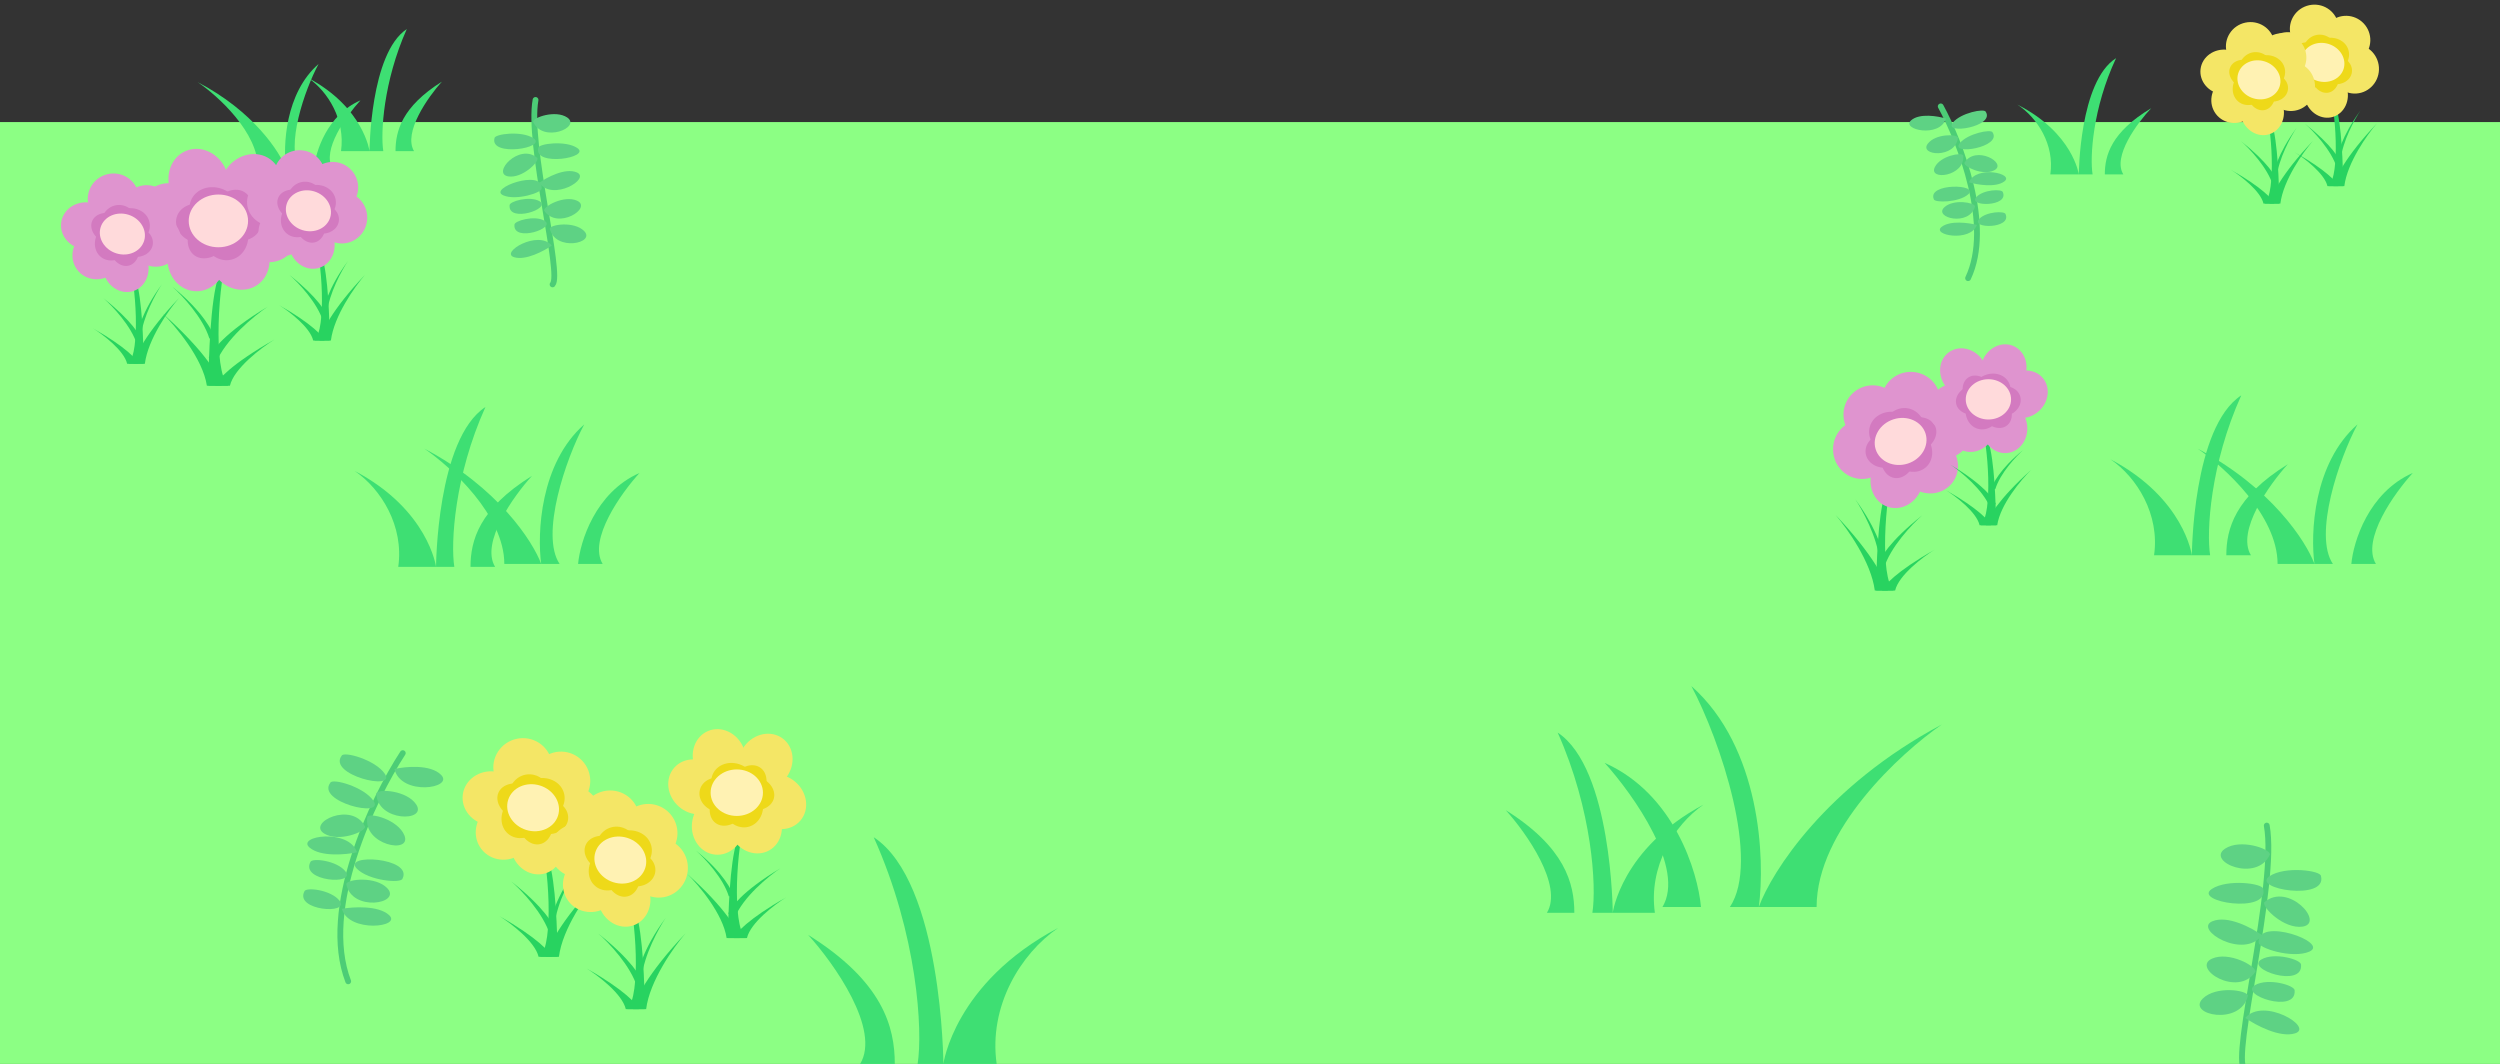 <svg width="430" height="183" viewBox="0 0 430 183" fill="none" xmlns="http://www.w3.org/2000/svg">
<rect x="0" y="0" width="430" height="183" fill="#333333" stroke="none"/>
<rect x="-25" y="21" width="501" height="324" fill="#8CFF84"/>
<path d="M370.5 95.5C371.5 88.5 367.581 82.13 363 79C375.686 85.678 377 95.5 377 95.5C377 95.5 377.114 73.486 385.5 68C380.143 79.848 379.5 91.5 380.143 95.5L377 95.5C374.657 95.486 370.5 95.5 370.5 95.5Z" fill="#3EDF73"/>
<path d="M393.5 79.848C384.386 85.5 382.929 91 382.929 95.5H387.157C384.62 91.326 390.329 83.326 393.5 79.848Z" fill="#3EDF73"/>
<path d="M352.656 30C353.41 24.909 350.454 20.277 347 18C356.566 22.857 357.557 30 357.557 30C357.557 30 357.644 13.99 363.967 10C359.927 18.617 359.443 27.091 359.927 30L357.557 30C355.791 29.99 352.656 30 352.656 30Z" fill="#3EDF73"/>
<path d="M370 18.617C363.127 22.727 362.028 26.727 362.028 30H365.217C363.304 26.964 367.608 21.146 370 18.617Z" fill="#3EDF73"/>
<path d="M58.656 26C59.41 20.654 56.455 15.79 53 13.4C62.566 18.5 63.557 26 63.557 26C63.557 26 63.644 9.189 69.967 5C65.927 14.047 65.443 22.945 65.927 26L63.557 26C61.791 25.989 58.656 26 58.656 26Z" fill="#3EDF73"/>
<path d="M76 14.047C69.127 18.364 68.028 22.564 68.028 26H71.217C69.304 22.813 73.608 16.704 76 14.047Z" fill="#3EDF73"/>
<path d="M68.5 97.5C69.5 90.5 65.581 84.13 61 81C73.686 87.678 75 97.5 75 97.5C75 97.5 75.114 75.486 83.5 70C78.143 81.848 77.5 93.5 78.143 97.5L75 97.5C72.657 97.486 68.5 97.5 68.5 97.5Z" fill="#3EDF73"/>
<path d="M91.5 81.848C82.386 87.5 80.929 93 80.929 97.5H85.157C82.62 93.326 88.329 85.326 91.5 81.848Z" fill="#3EDF73"/>
<path d="M391.743 97C391.743 88.652 382.581 80.304 378 77.174C390.686 83.852 396.676 93.174 398.086 97C397.381 91.783 397.874 79.678 405.486 73C402.314 78.913 397.874 91.991 401.257 97H398.086H391.743Z" fill="#3EDF73"/>
<path d="M415 81.348C407.389 84.687 404.781 93.174 404.429 97H408.657C406.12 92.826 411.829 84.826 415 81.348Z" fill="#3EDF73"/>
<path d="M44.4 29C44.4 22.739 37.467 16.478 34 14.13C43.6 19.139 48.133 26.13 49.2 29C48.667 25.087 49.04 16.009 54.8 11C52.4 15.435 49.04 25.244 51.6 29H49.2H44.4Z" fill="#3EDF73"/>
<path d="M62 17.261C56.24 19.765 54.267 26.13 54 29H57.2C55.28 25.87 59.6 19.87 62 17.261Z" fill="#3EDF73"/>
<path d="M86.743 97C86.743 88.652 77.581 80.304 73 77.174C85.686 83.852 91.676 93.174 93.086 97C92.381 91.783 92.874 79.678 100.486 73C97.314 78.913 92.874 91.991 96.257 97H93.086H86.743Z" fill="#3EDF73"/>
<path d="M110 81.348C102.389 84.687 99.781 93.174 99.429 97H103.657C101.12 92.826 106.829 84.826 110 81.348Z" fill="#3EDF73"/>
<path d="M312.457 156C312.457 142.783 326.819 129.565 334 124.609C314.114 135.183 304.724 149.942 302.514 156C303.619 147.739 302.846 128.574 290.914 118C295.886 127.362 302.846 148.07 297.543 156H302.514H312.457Z" fill="#3EDF73"/>
<path d="M276 131.217C287.931 136.504 292.019 149.942 292.571 156H285.943C289.92 149.391 280.971 136.725 276 131.217Z" fill="#3EDF73"/>
<path d="M284.639 157C283.525 149.109 287.893 141.929 293 138.4C278.859 145.928 277.393 157 277.393 157C277.393 157 277.266 132.184 267.918 126C273.89 139.356 274.607 152.491 273.89 157L277.393 157C280.005 156.984 284.639 157 284.639 157Z" fill="#3EDF73"/>
<path d="M259 139.356C269.16 145.727 270.785 151.927 270.785 157H266.071C268.899 152.295 262.535 143.277 259 139.356Z" fill="#3EDF73"/>
<path d="M171.426 183C170.016 173.073 175.542 164.04 182 159.6C164.115 169.071 162.262 183 162.262 183C162.262 183 162.101 151.78 150.279 144C157.831 160.802 158.738 177.327 157.831 183L162.262 183C165.565 182.98 171.426 183 171.426 183Z" fill="#3EDF73"/>
<path d="M139 160.802C151.85 168.818 153.904 176.618 153.904 183H147.942C151.519 177.081 143.471 165.735 139 160.802Z" fill="#3EDF73"/>
<path d="M69.278 129.539C64.148 137.407 55.09 156.272 59.891 168.788" stroke="#4CCD76" stroke-linecap="round"/>
<path d="M67.843 132.269C69.758 131.834 74.046 131.427 75.873 133.284C78.156 135.605 68.965 136.984 67.843 132.269Z" fill="#5ED284"/>
<path d="M61.4 146.601C59.484 147.008 55.171 147.414 53.255 145.791C50.859 143.761 60.083 142.44 61.4 146.601Z" fill="#5ED284"/>
<path d="M58.796 156.316C60.725 155.971 65.048 155.701 66.912 157.385C69.242 159.49 59.981 160.517 58.796 156.316Z" fill="#5ED284"/>
<path d="M64.733 136.449C65.078 135.628 69.978 135.937 71.584 138.362C73.591 141.392 64.834 141.412 64.733 136.449Z" fill="#5ED284"/>
<path d="M63.187 140.474C63.682 139.734 68.434 140.972 69.548 143.658C70.94 147.015 62.341 145.366 63.187 140.474Z" fill="#5ED284"/>
<path d="M62.801 142.191C62.84 143.081 58.276 144.893 55.789 143.386C52.681 141.502 60.591 137.746 62.801 142.191Z" fill="#5ED284"/>
<path d="M59.556 152.05C59.759 151.183 64.642 150.671 66.63 152.793C69.114 155.447 60.483 156.927 59.556 152.05Z" fill="#5ED284"/>
<path d="M58.766 129.987C59.111 129.166 64.595 130.687 66.201 133.112C68.208 136.142 56.3 133.253 58.766 129.987Z" fill="#5ED284"/>
<path d="M53.377 148.285C53.588 147.497 58.008 148 59.446 149.915C61.243 152.309 51.676 151.587 53.377 148.285Z" fill="#5ED284"/>
<path d="M52.353 153.322C52.565 152.535 56.984 153.037 58.422 154.952C60.219 157.346 50.652 156.625 52.353 153.322Z" fill="#5ED284"/>
<path d="M69.234 151.123C69.043 151.993 63.374 151.488 61.357 149.394C58.835 146.777 71.069 147.465 69.234 151.123Z" fill="#5ED284"/>
<path d="M56.813 134.634C57.158 133.813 62.642 135.334 64.248 137.759C66.255 140.789 54.347 137.9 56.813 134.634Z" fill="#5ED284"/>
<path d="M92.113 17.189C90.718 24.859 96.715 47.244 95.041 48.918" stroke="#4CCD76" stroke-linecap="round"/>
<path d="M92.73 31.455C94.056 30.506 97.206 28.816 99.201 29.649C101.694 30.691 95.104 34.702 92.73 31.455Z" fill="#5ED284"/>
<path d="M94.912 42.232C93.577 43.16 90.409 44.861 88.42 44.236C85.933 43.455 92.564 39.473 94.912 42.232Z" fill="#5ED284"/>
<path d="M91.694 20.941C91.694 20.201 95.543 18.863 97.552 20.201C100.062 21.875 93.368 24.706 91.694 20.941Z" fill="#5ED284"/>
<path d="M94.56 39.326C94.701 38.6 98.734 38.019 100.451 39.716C102.596 41.838 95.485 43.341 94.56 39.326Z" fill="#5ED284"/>
<path d="M92.433 27.174C92.749 27.842 89.839 30.696 87.452 30.343C84.467 29.901 89.312 24.483 92.433 27.174Z" fill="#5ED284"/>
<path d="M93.586 36.218C93.463 35.489 97.035 33.526 99.238 34.512C101.993 35.743 95.865 39.651 93.586 36.218Z" fill="#5ED284"/>
<path d="M85.05 23.773C85.05 23.033 89.736 22.434 91.744 23.773C94.254 25.446 84.213 27.065 85.05 23.773Z" fill="#5ED284"/>
<path d="M87.647 35.323C87.556 34.653 91.099 33.616 92.815 34.619C94.96 35.873 87.408 38.398 87.647 35.323Z" fill="#5ED284"/>
<path d="M88.484 38.67C88.392 38 91.936 36.963 93.652 37.966C95.797 39.22 88.244 41.745 88.484 38.67Z" fill="#5ED284"/>
<path d="M93.163 32.395C93.297 33.123 88.797 34.56 86.579 33.606C83.808 32.414 93.391 29.006 93.163 32.395Z" fill="#5ED284"/>
<path d="M92.581 25.446C92.581 24.707 97.267 24.107 99.275 25.446C101.785 27.12 91.744 28.738 92.581 25.446Z" fill="#5ED284"/>
<path d="M333.805 18.299C337.148 24.406 342.771 38.866 338.51 47.844" stroke="#4CCD76" stroke-linecap="round"/>
<path d="M334.71 20.399C333.319 19.968 330.172 19.423 328.717 20.692C326.897 22.277 333.612 23.82 334.71 20.399Z" fill="#5ED284"/>
<path d="M338.656 31.359C340.05 31.768 343.214 32.314 344.724 31.223C346.61 29.859 339.867 28.358 338.656 31.359Z" fill="#5ED284"/>
<path d="M340.029 38.688C338.623 38.323 335.442 37.877 333.969 39.016C332.127 40.439 338.914 41.725 340.029 38.688Z" fill="#5ED284"/>
<path d="M336.77 23.665C336.562 23.038 332.923 22.988 331.598 24.689C329.942 26.815 336.413 27.328 336.77 23.665Z" fill="#5ED284"/>
<path d="M337.684 26.728C337.36 26.153 333.778 26.798 332.802 28.72C331.581 31.122 338.032 30.392 337.684 26.728Z" fill="#5ED284"/>
<path d="M337.872 28.019C337.793 28.675 341.063 30.274 342.987 29.301C345.392 28.086 339.759 24.859 337.872 28.019Z" fill="#5ED284"/>
<path d="M339.71 35.491C339.609 34.839 336.029 34.182 334.439 35.638C332.451 37.458 338.747 39.043 339.71 35.491Z" fill="#5ED284"/>
<path d="M341.549 19.228C341.341 18.602 337.2 19.414 335.876 21.115C334.22 23.241 343.186 21.782 341.549 19.228Z" fill="#5ED284"/>
<path d="M344.492 33.06C344.38 32.466 341.084 32.586 339.913 33.919C338.448 35.587 345.561 35.598 344.492 33.06Z" fill="#5ED284"/>
<path d="M344.961 36.841C344.85 36.247 341.554 36.367 340.383 37.701C338.918 39.368 346.031 39.379 344.961 36.841Z" fill="#5ED284"/>
<path d="M332.609 34.255C332.7 34.909 336.919 34.859 338.53 33.426C340.543 31.634 331.461 31.447 332.609 34.255Z" fill="#5ED284"/>
<path d="M342.728 22.774C342.52 22.148 338.38 22.96 337.055 24.66C335.399 26.786 344.365 25.328 342.728 22.774Z" fill="#5ED284"/>
<path d="M389.882 142C391.724 152.134 383.801 181.707 386.012 183.918" stroke="#4CCD76" stroke-linecap="round"/>
<path d="M389.066 160.847C387.315 159.593 383.153 157.36 380.517 158.461C377.223 159.837 385.929 165.136 389.066 160.847Z" fill="#5ED284"/>
<path d="M386.183 175.085C387.947 176.311 392.132 178.558 394.761 177.733C398.046 176.701 389.286 171.44 386.183 175.085Z" fill="#5ED284"/>
<path d="M390.434 146.956C390.434 145.98 385.349 144.211 382.696 145.98C379.379 148.191 388.223 151.931 390.434 146.956Z" fill="#5ED284"/>
<path d="M386.649 171.245C386.463 170.287 381.133 169.52 378.866 171.762C376.032 174.564 385.426 176.55 386.649 171.245Z" fill="#5ED284"/>
<path d="M389.459 155.191C389.042 156.074 392.885 159.844 396.039 159.378C399.982 158.794 393.582 151.636 389.459 155.191Z" fill="#5ED284"/>
<path d="M387.935 167.139C388.098 166.176 383.379 163.584 380.468 164.885C376.829 166.512 384.925 171.675 387.935 167.139Z" fill="#5ED284"/>
<path d="M399.213 150.698C399.213 149.721 393.022 148.929 390.369 150.698C387.052 152.909 400.318 155.047 399.213 150.698Z" fill="#5ED284"/>
<path d="M395.781 165.958C395.902 165.072 391.22 163.702 388.953 165.028C386.119 166.684 396.097 170.019 395.781 165.958Z" fill="#5ED284"/>
<path d="M394.676 170.38C394.797 169.494 390.115 168.124 387.848 169.45C385.014 171.106 394.992 174.441 394.676 170.38Z" fill="#5ED284"/>
<path d="M388.494 162.09C388.317 163.05 394.262 164.949 397.192 163.689C400.853 162.115 388.193 157.612 388.494 162.09Z" fill="#5ED284"/>
<path d="M389.263 152.909C389.263 151.932 383.073 151.14 380.419 152.909C377.103 155.12 390.369 157.258 389.263 152.909Z" fill="#5ED284"/>
<path d="M325.963 101.571C326.563 98.958 330.713 95.816 332.713 94.571C326.113 98.304 323.963 100.793 323.713 101.571H325.963Z" fill="#28D360"/>
<path d="M324.005 97.819C325.092 94.139 328.889 90.147 330.652 88.611C324.928 93.144 323.379 96.017 323.003 97.104L324.005 97.819Z" fill="#28D360"/>
<path d="M323.232 96.146C322.843 92.299 320.312 87.689 319.096 85.864C323.107 91.335 323.924 95.181 324.083 96.326L323.232 96.146Z" fill="#28D360"/>
<path d="M322.463 101.571C321.863 96.718 317.713 90.882 315.713 88.571C322.313 95.504 324.463 100.127 324.713 101.571H322.463Z" fill="#28D360"/>
<path d="M325.713 101.571C323.313 99.235 324.213 85.695 325.713 80.99C325.213 79.692 325.413 81.518 324.213 85.022C323.013 88.527 322.713 97.515 322.713 101.571H325.713Z" fill="#28D360"/>
<ellipse cx="5.023" cy="5" rx="5.023" ry="5" transform="matrix(-0.688 0.725 0.725 0.688 321.915 64.204)" fill="#DF94CF"/>
<ellipse cx="5.068" cy="5" rx="5.068" ry="5" transform="matrix(-0.977 -0.213 -0.213 0.977 334.699 65.158)" fill="#DF94CF"/>
<ellipse cx="5.101" cy="5" rx="5.101" ry="5" transform="matrix(0.034 0.999 0.999 -0.034 315.113 72.36)" fill="#DF94CF"/>
<ellipse cx="4.5" cy="5" rx="4.5" ry="5" transform="matrix(-0.956 -0.292 -0.292 0.956 332.029 78.965)" fill="#DF94CF"/>
<ellipse cx="4.819" cy="5" rx="4.819" ry="5" transform="matrix(-0.601 0.799 0.799 0.601 330.741 73.13)" fill="#DF94CF"/>
<ellipse cx="4.641" cy="5" rx="4.641" ry="5" transform="matrix(0.129 0.992 0.992 -0.129 328.481 70.357)" fill="#DF94CF"/>
<ellipse cx="4.207" cy="3.693" rx="4.207" ry="3.693" transform="matrix(-0.956 -0.292 -0.292 0.956 330.748 72.256)" fill="#D37AC0"/>
<ellipse cx="3.462" cy="2.954" rx="3.462" ry="2.954" transform="matrix(-0.988 0.151 0.151 0.988 327.296 74.046)" fill="#D37AC0"/>
<ellipse cx="4" cy="3" rx="4" ry="3" transform="matrix(-0.207 0.978 0.978 0.207 324.445 73.741)" fill="#D37AC0"/>
<ellipse cx="3.5" cy="4" rx="3.5" ry="4" transform="matrix(-0.771 0.637 0.637 0.771 328.78 72.039)" fill="#D37AC0"/>
<ellipse cx="4" cy="3" rx="4" ry="3" transform="matrix(-0.921 0.39 0.39 0.921 331.702 70.593)" fill="#D37AC0"/>
<ellipse cx="3.672" cy="4" rx="3.672" ry="4" transform="matrix(-0.985 -0.17 -0.17 0.985 331.761 70.856)" fill="#D37AC0"/>
<ellipse cx="4.5" cy="4" rx="4.5" ry="4" transform="matrix(-0.953 0.302 0.302 0.953 329.986 70.759)" fill="#FFDADB"/>
<path d="M340.49 90.342C339.97 88.079 336.376 85.357 334.644 84.279C340.36 87.513 342.222 89.669 342.439 90.342H340.49Z" fill="#28D360"/>
<path d="M342.333 87.383C341.129 84.279 337.283 81.134 335.51 79.949C341.248 83.4 342.867 85.765 343.276 86.676L342.333 87.383Z" fill="#28D360"/>
<path d="M343.194 84.134C344.016 81.416 346.776 78.474 348.054 77.343C343.911 80.679 342.72 83.332 342.439 84.134L343.194 84.134Z" fill="#28D360"/>
<path d="M343.521 90.342C344.041 86.785 347.635 82.509 349.368 80.815C343.651 85.896 341.789 89.284 341.573 90.342H343.521Z" fill="#28D360"/>
<path d="M340.707 90.342C342.785 88.319 342.006 76.592 340.707 72.516C341.14 71.392 340.966 72.974 342.006 76.009C343.045 79.044 343.305 86.829 343.305 90.342H340.707Z" fill="#28D360"/>
<ellipse cx="344.604" cy="63.493" rx="3.897" ry="4.331" transform="rotate(22.522 344.604 63.493)" fill="#DF94CF"/>
<ellipse cx="337.75" cy="64.094" rx="3.897" ry="4.331" transform="rotate(-36.272 337.75 64.094)" fill="#DF94CF"/>
<ellipse cx="348.068" cy="67.824" rx="3.897" ry="4.331" transform="rotate(48.569 348.068 67.824)" fill="#DF94CF"/>
<ellipse cx="344.8" cy="73.611" rx="3.897" ry="4.331" transform="rotate(-5.544 344.8 73.611)" fill="#DF94CF"/>
<ellipse cx="339.288" cy="73.502" rx="3.897" ry="4.331" transform="rotate(29.047 339.288 73.502)" fill="#DF94CF"/>
<ellipse cx="335.823" cy="70.037" rx="3.897" ry="4.331" transform="rotate(49.82 335.823 70.037)" fill="#DF94CF"/>
<ellipse cx="342.439" cy="67.391" rx="3.464" ry="3.031" transform="rotate(-28.095 342.439 67.391)" fill="#D37AC0"/>
<ellipse cx="344.598" cy="69.015" rx="2.998" ry="2.559" transform="rotate(-15.268 344.598 69.015)" fill="#D37AC0"/>
<ellipse cx="343.112" cy="70.421" rx="3.464" ry="2.598" transform="rotate(54.046 343.112 70.421)" fill="#D37AC0"/>
<ellipse cx="341.14" cy="70.422" rx="3.031" ry="3.464" transform="rotate(15.598 341.14 70.422)" fill="#D37AC0"/>
<ellipse cx="339.84" cy="68.69" rx="3.464" ry="2.598" transform="rotate(-13.787 339.84 68.69)" fill="#D37AC0"/>
<ellipse cx="340.462" cy="67.817" rx="2.598" ry="3.464" transform="rotate(-33.796 340.462 67.817)" fill="#D37AC0"/>
<ellipse cx="342.006" cy="68.69" rx="3.897" ry="3.464" fill="#FFDADB"/>
<path d="M92.636 164.571C92.036 161.958 87.886 158.815 85.886 157.571C92.486 161.304 94.636 163.793 94.886 164.571H92.636Z" fill="#28D360"/>
<path d="M94.594 160.819C93.507 157.139 89.71 153.147 87.947 151.611C93.671 156.144 95.22 159.017 95.596 160.104L94.594 160.819Z" fill="#28D360"/>
<path d="M95.367 159.146C95.756 155.299 98.287 150.689 99.503 148.864C95.492 154.334 94.675 158.181 94.516 159.326L95.367 159.146Z" fill="#28D360"/>
<path d="M96.136 164.571C96.736 159.718 100.886 153.882 102.886 151.571C96.286 158.504 94.136 163.127 93.886 164.571H96.136Z" fill="#28D360"/>
<path d="M92.886 164.571C95.286 162.235 94.386 148.695 92.886 143.99C93.386 142.692 93.186 144.518 94.386 148.022C95.586 151.527 95.886 160.515 95.886 164.571H92.886Z" fill="#28D360"/>
<ellipse cx="96.515" cy="134.289" rx="5.023" ry="5" transform="rotate(46.501 96.515 134.289)" fill="#F4E666"/>
<ellipse cx="89.916" cy="131.964" rx="5.068" ry="5" transform="rotate(-12.293 89.916 131.964)" fill="#F4E666"/>
<ellipse cx="98.317" cy="140.289" rx="5.101" ry="5" transform="rotate(91.924 98.317 140.289)" fill="#F4E666"/>
<ellipse cx="92.334" cy="145.434" rx="4.5" ry="5" transform="rotate(-16.97 92.334 145.434)" fill="#F4E666"/>
<ellipse cx="86.761" cy="142.987" rx="4.819" ry="5" transform="rotate(53.027 86.761 142.987)" fill="#F4E666"/>
<ellipse cx="84.559" cy="137.312" rx="4.641" ry="5" transform="rotate(97.439 84.559 137.312)" fill="#F4E666"/>
<ellipse cx="92.955" cy="137.556" rx="4.207" ry="3.693" transform="rotate(-17.005 92.955 137.556)" fill="#EED919"/>
<ellipse cx="94.278" cy="140.491" rx="3.462" ry="2.954" transform="rotate(8.711 94.278 140.491)" fill="#EED919"/>
<ellipse cx="92.049" cy="141.277" rx="4" ry="3" transform="rotate(78.025 92.049 141.277)" fill="#EED919"/>
<ellipse cx="89.969" cy="140.352" rx="3.5" ry="4" transform="rotate(39.577 89.969 140.352)" fill="#EED919"/>
<ellipse cx="89.411" cy="137.915" rx="4" ry="3" transform="rotate(22.942 89.411 137.915)" fill="#EED919"/>
<ellipse cx="91.138" cy="137.172" rx="3.672" ry="4" transform="rotate(-9.816 91.138 137.172)" fill="#EED919"/>
<ellipse cx="91.695" cy="138.931" rx="4.5" ry="4" transform="rotate(17.571 91.695 138.931)" fill="#FFF2B3"/>
<path d="M128.477 161.342C129.077 158.729 133.227 155.587 135.227 154.342C128.627 158.076 126.477 160.565 126.227 161.342H128.477Z" fill="#28D360"/>
<path d="M126.349 157.925C127.739 154.341 132.18 150.71 134.227 149.342C127.602 153.327 125.732 156.057 125.26 157.11L126.349 157.925Z" fill="#28D360"/>
<path d="M125.355 154.174C124.406 151.036 121.218 147.639 119.743 146.333C124.527 150.185 125.901 153.248 126.227 154.174L125.355 154.174Z" fill="#28D360"/>
<path d="M124.977 161.342C124.377 157.236 120.227 152.298 118.227 150.342C124.827 156.209 126.977 160.12 127.227 161.342H124.977Z" fill="#28D360"/>
<path d="M128.227 161.342C125.827 159.006 126.727 145.466 128.227 140.761C127.727 139.463 127.927 141.289 126.727 144.793C125.527 148.298 125.227 157.286 125.227 161.342H128.227Z" fill="#28D360"/>
<ellipse cx="4.5" cy="5" rx="4.5" ry="5" transform="matrix(-0.924 0.383 0.383 0.924 125.968 124)" fill="#F4E666"/>
<ellipse cx="4.5" cy="5" rx="4.5" ry="5" transform="matrix(-0.806 -0.592 -0.592 0.806 138.227 129.667)" fill="#F4E666"/>
<ellipse cx="4.5" cy="5" rx="4.5" ry="5" transform="matrix(-0.662 0.75 0.75 0.662 118.955 128.66)" fill="#F4E666"/>
<ellipse cx="4.5" cy="5" rx="4.5" ry="5" transform="matrix(-0.995 -0.097 -0.097 0.995 128.462 137.483)" fill="#F4E666"/>
<ellipse cx="4.5" cy="5" rx="4.5" ry="5" transform="matrix(-0.874 0.486 0.486 0.874 131.371 135.342)" fill="#F4E666"/>
<ellipse cx="4.5" cy="5" rx="4.5" ry="5" transform="matrix(-0.645 0.764 0.764 0.645 132.948 131.234)" fill="#F4E666"/>
<ellipse cx="4" cy="3.5" rx="4" ry="3.5" transform="matrix(-0.882 -0.471 -0.471 0.882 131.403 133.638)" fill="#EED919"/>
<ellipse cx="3.462" cy="2.954" rx="3.462" ry="2.954" transform="matrix(-0.965 -0.263 -0.263 0.965 127.851 134.78)" fill="#EED919"/>
<ellipse cx="4" cy="3" rx="4" ry="3" transform="matrix(-0.587 0.809 0.809 0.587 125.37 133.342)" fill="#EED919"/>
<ellipse cx="3.5" cy="4" rx="3.5" ry="4" transform="matrix(-0.963 0.269 0.269 0.963 130.022 133.549)" fill="#EED919"/>
<ellipse cx="4" cy="3" rx="4" ry="3" transform="matrix(-0.971 -0.238 -0.238 0.971 133.826 134.382)" fill="#EED919"/>
<ellipse cx="3" cy="4" rx="3" ry="4" transform="matrix(-0.831 -0.556 -0.556 0.831 133.227 133.68)" fill="#EED919"/>
<ellipse cx="4.5" cy="4" rx="4.5" ry="4" transform="matrix(-1 0 0 1 131.227 132.342)" fill="#FFF2B3"/>
<path d="M107.636 173.571C107.036 170.958 102.886 167.815 100.886 166.571C107.486 170.304 109.636 172.793 109.886 173.571H107.636Z" fill="#28D360"/>
<path d="M109.594 169.819C108.507 166.139 104.71 162.147 102.947 160.611C108.671 165.144 110.22 168.017 110.596 169.104L109.594 169.819Z" fill="#28D360"/>
<path d="M110.367 168.146C110.756 164.299 113.287 159.689 114.503 157.864C110.492 163.334 109.675 167.181 109.516 168.326L110.367 168.146Z" fill="#28D360"/>
<path d="M111.136 173.571C111.736 168.718 115.886 162.882 117.886 160.571C111.286 167.504 109.136 172.127 108.886 173.571H111.136Z" fill="#28D360"/>
<path d="M107.886 173.571C110.286 171.235 109.386 157.695 107.886 152.99C108.386 151.692 108.186 153.518 109.386 157.022C110.586 160.527 110.886 169.515 110.886 173.571H107.886Z" fill="#28D360"/>
<ellipse cx="111.515" cy="143.289" rx="5.023" ry="5" transform="rotate(46.501 111.515 143.289)" fill="#F4E666"/>
<ellipse cx="104.916" cy="140.964" rx="5.068" ry="5" transform="rotate(-12.293 104.916 140.964)" fill="#F4E666"/>
<ellipse cx="113.317" cy="149.289" rx="5.101" ry="5" transform="rotate(91.924 113.317 149.289)" fill="#F4E666"/>
<ellipse cx="107.334" cy="154.434" rx="4.5" ry="5" transform="rotate(-16.97 107.334 154.434)" fill="#F4E666"/>
<ellipse cx="101.761" cy="151.987" rx="4.819" ry="5" transform="rotate(53.027 101.761 151.987)" fill="#F4E666"/>
<ellipse cx="99.559" cy="146.312" rx="4.641" ry="5" transform="rotate(97.439 99.559 146.312)" fill="#F4E666"/>
<ellipse cx="107.955" cy="146.556" rx="4.207" ry="3.693" transform="rotate(-17.005 107.955 146.556)" fill="#EED919"/>
<ellipse cx="109.277" cy="149.491" rx="3.462" ry="2.954" transform="rotate(8.711 109.277 149.491)" fill="#EED919"/>
<ellipse cx="107.049" cy="150.277" rx="4" ry="3" transform="rotate(78.025 107.049 150.277)" fill="#EED919"/>
<ellipse cx="104.969" cy="149.352" rx="3.5" ry="4" transform="rotate(39.577 104.969 149.352)" fill="#EED919"/>
<ellipse cx="104.411" cy="146.915" rx="4" ry="3" transform="rotate(22.942 104.411 146.915)" fill="#EED919"/>
<ellipse cx="106.138" cy="146.172" rx="3.672" ry="4" transform="rotate(-9.816 106.138 146.172)" fill="#EED919"/>
<ellipse cx="106.695" cy="147.931" rx="4.5" ry="4" transform="rotate(17.571 106.695 147.931)" fill="#FFF2B3"/>
<path d="M400.319 32.016C399.821 29.847 396.376 27.239 394.716 26.206C400.194 29.305 401.979 31.37 402.186 32.016H400.319Z" fill="#28D360"/>
<path d="M401.944 28.901C401.041 25.847 397.89 22.534 396.427 21.259C401.177 25.021 402.464 27.406 402.775 28.308L401.944 28.901Z" fill="#28D360"/>
<path d="M402.585 27.513C402.908 24.32 405.009 20.493 406.019 18.979C402.689 23.519 402.011 26.712 401.879 27.662L402.585 27.513Z" fill="#28D360"/>
<path d="M403.224 32.016C403.722 27.988 407.167 23.144 408.827 21.225C403.348 26.98 401.564 30.817 401.356 32.016H403.224Z" fill="#28D360"/>
<path d="M400.526 32.016C402.518 30.077 401.771 18.838 400.526 14.932C400.941 13.855 400.775 15.371 401.771 18.28C402.767 21.189 403.016 28.649 403.016 32.016H400.526Z" fill="#28D360"/>
<ellipse cx="403.538" cy="6.88" rx="4.169" ry="4.15" transform="rotate(46.501 403.538 6.88)" fill="#F4E666"/>
<ellipse cx="398.061" cy="4.951" rx="4.206" ry="4.15" transform="rotate(-12.293 398.061 4.951)" fill="#F4E666"/>
<ellipse cx="405.034" cy="11.861" rx="4.234" ry="4.15" transform="rotate(91.924 405.034 11.861)" fill="#F4E666"/>
<ellipse cx="400.068" cy="16.131" rx="3.735" ry="4.15" transform="rotate(-16.97 400.068 16.131)" fill="#F4E666"/>
<ellipse cx="395.442" cy="14.1" rx="4" ry="4.15" transform="rotate(53.027 395.442 14.1)" fill="#F4E666"/>
<ellipse cx="393.614" cy="9.389" rx="3.852" ry="4.15" transform="rotate(97.439 393.614 9.389)" fill="#F4E666"/>
<ellipse cx="400.583" cy="9.592" rx="3.492" ry="3.065" transform="rotate(-17.005 400.583 9.592)" fill="#EED919"/>
<ellipse cx="401.681" cy="12.028" rx="2.874" ry="2.452" transform="rotate(8.711 401.681 12.028)" fill="#EED919"/>
<ellipse cx="399.832" cy="12.68" rx="3.32" ry="2.49" transform="rotate(78.025 399.832 12.68)" fill="#EED919"/>
<ellipse cx="398.105" cy="11.913" rx="2.905" ry="3.32" transform="rotate(39.577 398.105 11.913)" fill="#EED919"/>
<ellipse cx="397.642" cy="9.89" rx="3.32" ry="2.49" transform="rotate(22.942 397.642 9.89)" fill="#EED919"/>
<ellipse cx="399.075" cy="9.273" rx="3.048" ry="3.32" transform="rotate(-9.816 399.075 9.273)" fill="#EED919"/>
<ellipse cx="399.538" cy="10.733" rx="3.735" ry="3.32" transform="rotate(17.571 399.538 10.733)" fill="#FFF2B3"/>
<path d="M389.319 35.016C388.821 32.847 385.376 30.239 383.716 29.206C389.194 32.305 390.979 34.37 391.186 35.016H389.319Z" fill="#28D360"/>
<path d="M390.944 31.901C390.041 28.847 386.89 25.534 385.427 24.259C390.177 28.021 391.464 30.406 391.775 31.308L390.944 31.901Z" fill="#28D360"/>
<path d="M391.585 30.513C391.908 27.32 394.009 23.493 395.019 21.979C391.689 26.519 391.011 29.712 390.879 30.662L391.585 30.513Z" fill="#28D360"/>
<path d="M392.224 35.016C392.722 30.988 396.167 26.144 397.827 24.225C392.348 29.98 390.564 33.817 390.356 35.016H392.224Z" fill="#28D360"/>
<path d="M389.526 35.016C391.518 33.077 390.771 21.838 389.526 17.932C389.941 16.855 389.775 18.371 390.771 21.28C391.767 24.189 392.016 31.649 392.016 35.016H389.526Z" fill="#28D360"/>
<ellipse cx="392.538" cy="9.88" rx="4.169" ry="4.15" transform="rotate(46.501 392.538 9.88)" fill="#F4E666"/>
<ellipse cx="387.061" cy="7.951" rx="4.206" ry="4.15" transform="rotate(-12.293 387.061 7.951)" fill="#F4E666"/>
<ellipse cx="394.034" cy="14.861" rx="4.234" ry="4.15" transform="rotate(91.924 394.034 14.861)" fill="#F4E666"/>
<ellipse cx="389.068" cy="19.131" rx="3.735" ry="4.15" transform="rotate(-16.97 389.068 19.131)" fill="#F4E666"/>
<ellipse cx="384.442" cy="17.1" rx="4" ry="4.15" transform="rotate(53.027 384.442 17.1)" fill="#F4E666"/>
<ellipse cx="382.614" cy="12.389" rx="3.852" ry="4.15" transform="rotate(97.439 382.614 12.389)" fill="#F4E666"/>
<ellipse cx="389.583" cy="12.592" rx="3.492" ry="3.065" transform="rotate(-17.005 389.583 12.592)" fill="#EED919"/>
<ellipse cx="390.681" cy="15.028" rx="2.874" ry="2.452" transform="rotate(8.711 390.681 15.028)" fill="#EED919"/>
<ellipse cx="388.832" cy="15.68" rx="3.32" ry="2.49" transform="rotate(78.025 388.832 15.68)" fill="#EED919"/>
<ellipse cx="387.105" cy="14.913" rx="2.905" ry="3.32" transform="rotate(39.577 387.105 14.913)" fill="#EED919"/>
<ellipse cx="386.642" cy="12.89" rx="3.32" ry="2.49" transform="rotate(22.942 386.642 12.89)" fill="#EED919"/>
<ellipse cx="388.075" cy="12.273" rx="3.048" ry="3.32" transform="rotate(-9.816 388.075 12.273)" fill="#EED919"/>
<ellipse cx="388.538" cy="13.733" rx="3.735" ry="3.32" transform="rotate(17.571 388.538 13.733)" fill="#FFF2B3"/>
<path d="M39.549 66.342C40.229 63.379 44.935 59.816 47.203 58.405C39.719 62.638 37.281 65.46 36.998 66.342H39.549Z" fill="#28D360"/>
<path d="M37.136 62.467C38.712 58.404 43.748 54.286 46.069 52.736C38.557 57.254 36.436 60.349 35.902 61.543L37.136 62.467Z" fill="#28D360"/>
<path d="M36.009 58.215C34.933 54.656 31.319 50.804 29.646 49.323C35.07 53.691 36.629 57.164 36.998 58.215L36.009 58.215Z" fill="#28D360"/>
<path d="M35.58 66.342C34.9 61.686 30.194 56.087 27.926 53.869C35.41 60.522 37.848 64.956 38.131 66.342H35.58Z" fill="#28D360"/>
<path d="M39.265 66.342C36.544 63.693 37.564 48.34 39.265 43.005C38.698 41.533 38.925 43.604 37.564 47.578C36.204 51.551 35.864 61.743 35.864 66.342H39.265Z" fill="#28D360"/>
<ellipse cx="5.103" cy="5.669" rx="5.103" ry="5.669" transform="matrix(-0.924 0.383 0.383 0.924 36.705 24)" fill="#DF94CF"/>
<ellipse cx="5.103" cy="5.669" rx="5.103" ry="5.669" transform="matrix(-0.806 -0.592 -0.592 0.806 50.604 30.426)" fill="#DF94CF"/>
<ellipse cx="5.103" cy="5.669" rx="5.103" ry="5.669" transform="matrix(-0.662 0.75 0.75 0.662 28.753 29.284)" fill="#DF94CF"/>
<ellipse cx="5.103" cy="5.669" rx="5.103" ry="5.669" transform="matrix(-0.995 -0.097 -0.097 0.995 39.532 39.288)" fill="#DF94CF"/>
<ellipse cx="5.103" cy="5.669" rx="5.103" ry="5.669" transform="matrix(-0.874 0.486 0.486 0.874 42.831 36.861)" fill="#DF94CF"/>
<ellipse cx="5.103" cy="5.669" rx="5.103" ry="5.669" transform="matrix(-0.645 0.764 0.764 0.645 44.619 32.203)" fill="#DF94CF"/>
<ellipse cx="4.536" cy="3.969" rx="4.536" ry="3.969" transform="matrix(-0.882 -0.471 -0.471 0.882 42.868 34.929)" fill="#D37AC0"/>
<ellipse cx="3.926" cy="3.35" rx="3.926" ry="3.35" transform="matrix(-0.965 -0.263 -0.263 0.965 38.839 36.223)" fill="#D37AC0"/>
<ellipse cx="4.536" cy="3.402" rx="4.536" ry="3.402" transform="matrix(-0.587 0.809 0.809 0.587 36.026 34.593)" fill="#D37AC0"/>
<ellipse cx="3.969" cy="4.536" rx="3.969" ry="4.536" transform="matrix(-0.963 0.269 0.269 0.963 41.301 34.827)" fill="#D37AC0"/>
<ellipse cx="4.536" cy="3.402" rx="4.536" ry="3.402" transform="matrix(-0.971 -0.238 -0.238 0.971 45.615 35.772)" fill="#D37AC0"/>
<ellipse cx="3.402" cy="4.536" rx="3.402" ry="4.536" transform="matrix(-0.831 -0.556 -0.556 0.831 44.935 34.976)" fill="#D37AC0"/>
<ellipse cx="5.103" cy="4.536" rx="5.103" ry="4.536" transform="matrix(-1 0 0 1 42.667 33.459)" fill="#FFDADB"/>
<path d="M21.868 62.571C21.346 60.297 17.734 57.562 15.993 56.478C21.738 59.728 23.609 61.894 23.827 62.571H21.868Z" fill="#28D360"/>
<path d="M23.573 59.305C22.626 56.103 19.322 52.628 17.787 51.291C22.769 55.236 24.117 57.737 24.444 58.683L23.573 59.305Z" fill="#28D360"/>
<path d="M24.245 57.849C24.584 54.501 26.787 50.488 27.846 48.9C24.354 53.661 23.643 57.01 23.505 58.006L24.245 57.849Z" fill="#28D360"/>
<path d="M24.915 62.571C25.437 58.347 29.049 53.268 30.79 51.256C25.045 57.291 23.174 61.314 22.956 62.571H24.915Z" fill="#28D360"/>
<path d="M22.086 62.571C24.175 60.538 23.392 48.753 22.086 44.658C22.521 43.528 22.347 45.117 23.392 48.167C24.436 51.218 24.697 59.041 24.697 62.571H22.086Z" fill="#28D360"/>
<ellipse cx="25.244" cy="36.214" rx="4.372" ry="4.352" transform="rotate(46.501 25.244 36.214)" fill="#DF94CF"/>
<ellipse cx="19.501" cy="34.191" rx="4.411" ry="4.352" transform="rotate(-12.293 19.501 34.191)" fill="#DF94CF"/>
<ellipse cx="26.813" cy="41.437" rx="4.439" ry="4.352" transform="rotate(91.924 26.813 41.437)" fill="#DF94CF"/>
<ellipse cx="21.605" cy="45.915" rx="3.917" ry="4.352" transform="rotate(-16.97 21.605 45.915)" fill="#DF94CF"/>
<ellipse cx="16.755" cy="43.785" rx="4.194" ry="4.352" transform="rotate(53.027 16.755 43.785)" fill="#DF94CF"/>
<ellipse cx="14.838" cy="38.845" rx="4.039" ry="4.352" transform="rotate(97.439 14.838 38.845)" fill="#DF94CF"/>
<ellipse cx="22.146" cy="39.058" rx="3.662" ry="3.214" transform="rotate(-17.005 22.146 39.058)" fill="#D37AC0"/>
<ellipse cx="23.297" cy="41.612" rx="3.013" ry="2.571" transform="rotate(8.711 23.297 41.612)" fill="#D37AC0"/>
<ellipse cx="21.358" cy="42.296" rx="3.481" ry="2.611" transform="rotate(78.025 21.358 42.296)" fill="#D37AC0"/>
<ellipse cx="19.547" cy="41.492" rx="3.046" ry="3.481" transform="rotate(39.577 19.547 41.492)" fill="#D37AC0"/>
<ellipse cx="19.061" cy="39.37" rx="3.481" ry="2.611" transform="rotate(22.942 19.061 39.37)" fill="#D37AC0"/>
<ellipse cx="20.565" cy="38.724" rx="3.196" ry="3.481" transform="rotate(-9.816 20.565 38.724)" fill="#D37AC0"/>
<ellipse cx="21.049" cy="40.255" rx="3.917" ry="3.481" transform="rotate(17.571 21.049 40.255)" fill="#FFDADB"/>
<path d="M53.868 58.571C53.346 56.297 49.734 53.562 47.993 52.478C53.738 55.728 55.609 57.894 55.827 58.571H53.868Z" fill="#28D360"/>
<path d="M55.572 55.305C54.626 52.103 51.322 48.628 49.787 47.291C54.769 51.236 56.117 53.737 56.444 54.683L55.572 55.305Z" fill="#28D360"/>
<path d="M56.245 53.849C56.584 50.501 58.786 46.488 59.846 44.9C56.354 49.661 55.643 53.01 55.505 54.006L56.245 53.849Z" fill="#28D360"/>
<path d="M56.915 58.571C57.437 54.347 61.049 49.268 62.79 47.256C57.045 53.291 55.174 57.314 54.956 58.571H56.915Z" fill="#28D360"/>
<path d="M54.086 58.571C56.175 56.538 55.392 44.753 54.086 40.658C54.521 39.528 54.347 41.117 55.392 44.167C56.436 47.218 56.697 55.041 56.697 58.571H54.086Z" fill="#28D360"/>
<ellipse cx="57.244" cy="32.214" rx="4.372" ry="4.352" transform="rotate(46.501 57.244 32.214)" fill="#DF94CF"/>
<ellipse cx="51.501" cy="30.191" rx="4.411" ry="4.352" transform="rotate(-12.293 51.501 30.191)" fill="#DF94CF"/>
<ellipse cx="58.813" cy="37.437" rx="4.439" ry="4.352" transform="rotate(91.924 58.813 37.437)" fill="#DF94CF"/>
<ellipse cx="53.605" cy="41.915" rx="3.917" ry="4.352" transform="rotate(-16.97 53.605 41.915)" fill="#DF94CF"/>
<ellipse cx="48.755" cy="39.785" rx="4.194" ry="4.352" transform="rotate(53.027 48.755 39.785)" fill="#DF94CF"/>
<ellipse cx="46.838" cy="34.845" rx="4.039" ry="4.352" transform="rotate(97.439 46.838 34.845)" fill="#DF94CF"/>
<ellipse cx="54.146" cy="35.058" rx="3.662" ry="3.214" transform="rotate(-17.005 54.146 35.058)" fill="#D37AC0"/>
<ellipse cx="55.297" cy="37.612" rx="3.013" ry="2.571" transform="rotate(8.711 55.297 37.612)" fill="#D37AC0"/>
<ellipse cx="53.358" cy="38.296" rx="3.481" ry="2.611" transform="rotate(78.025 53.358 38.296)" fill="#D37AC0"/>
<ellipse cx="51.547" cy="37.492" rx="3.046" ry="3.481" transform="rotate(39.577 51.547 37.492)" fill="#D37AC0"/>
<ellipse cx="51.061" cy="35.37" rx="3.481" ry="2.611" transform="rotate(22.942 51.061 35.37)" fill="#D37AC0"/>
<ellipse cx="52.565" cy="34.724" rx="3.196" ry="3.481" transform="rotate(-9.816 52.565 34.724)" fill="#D37AC0"/>
<ellipse cx="53.049" cy="36.255" rx="3.917" ry="3.481" transform="rotate(17.571 53.049 36.255)" fill="#FFDADB"/>
</svg>
